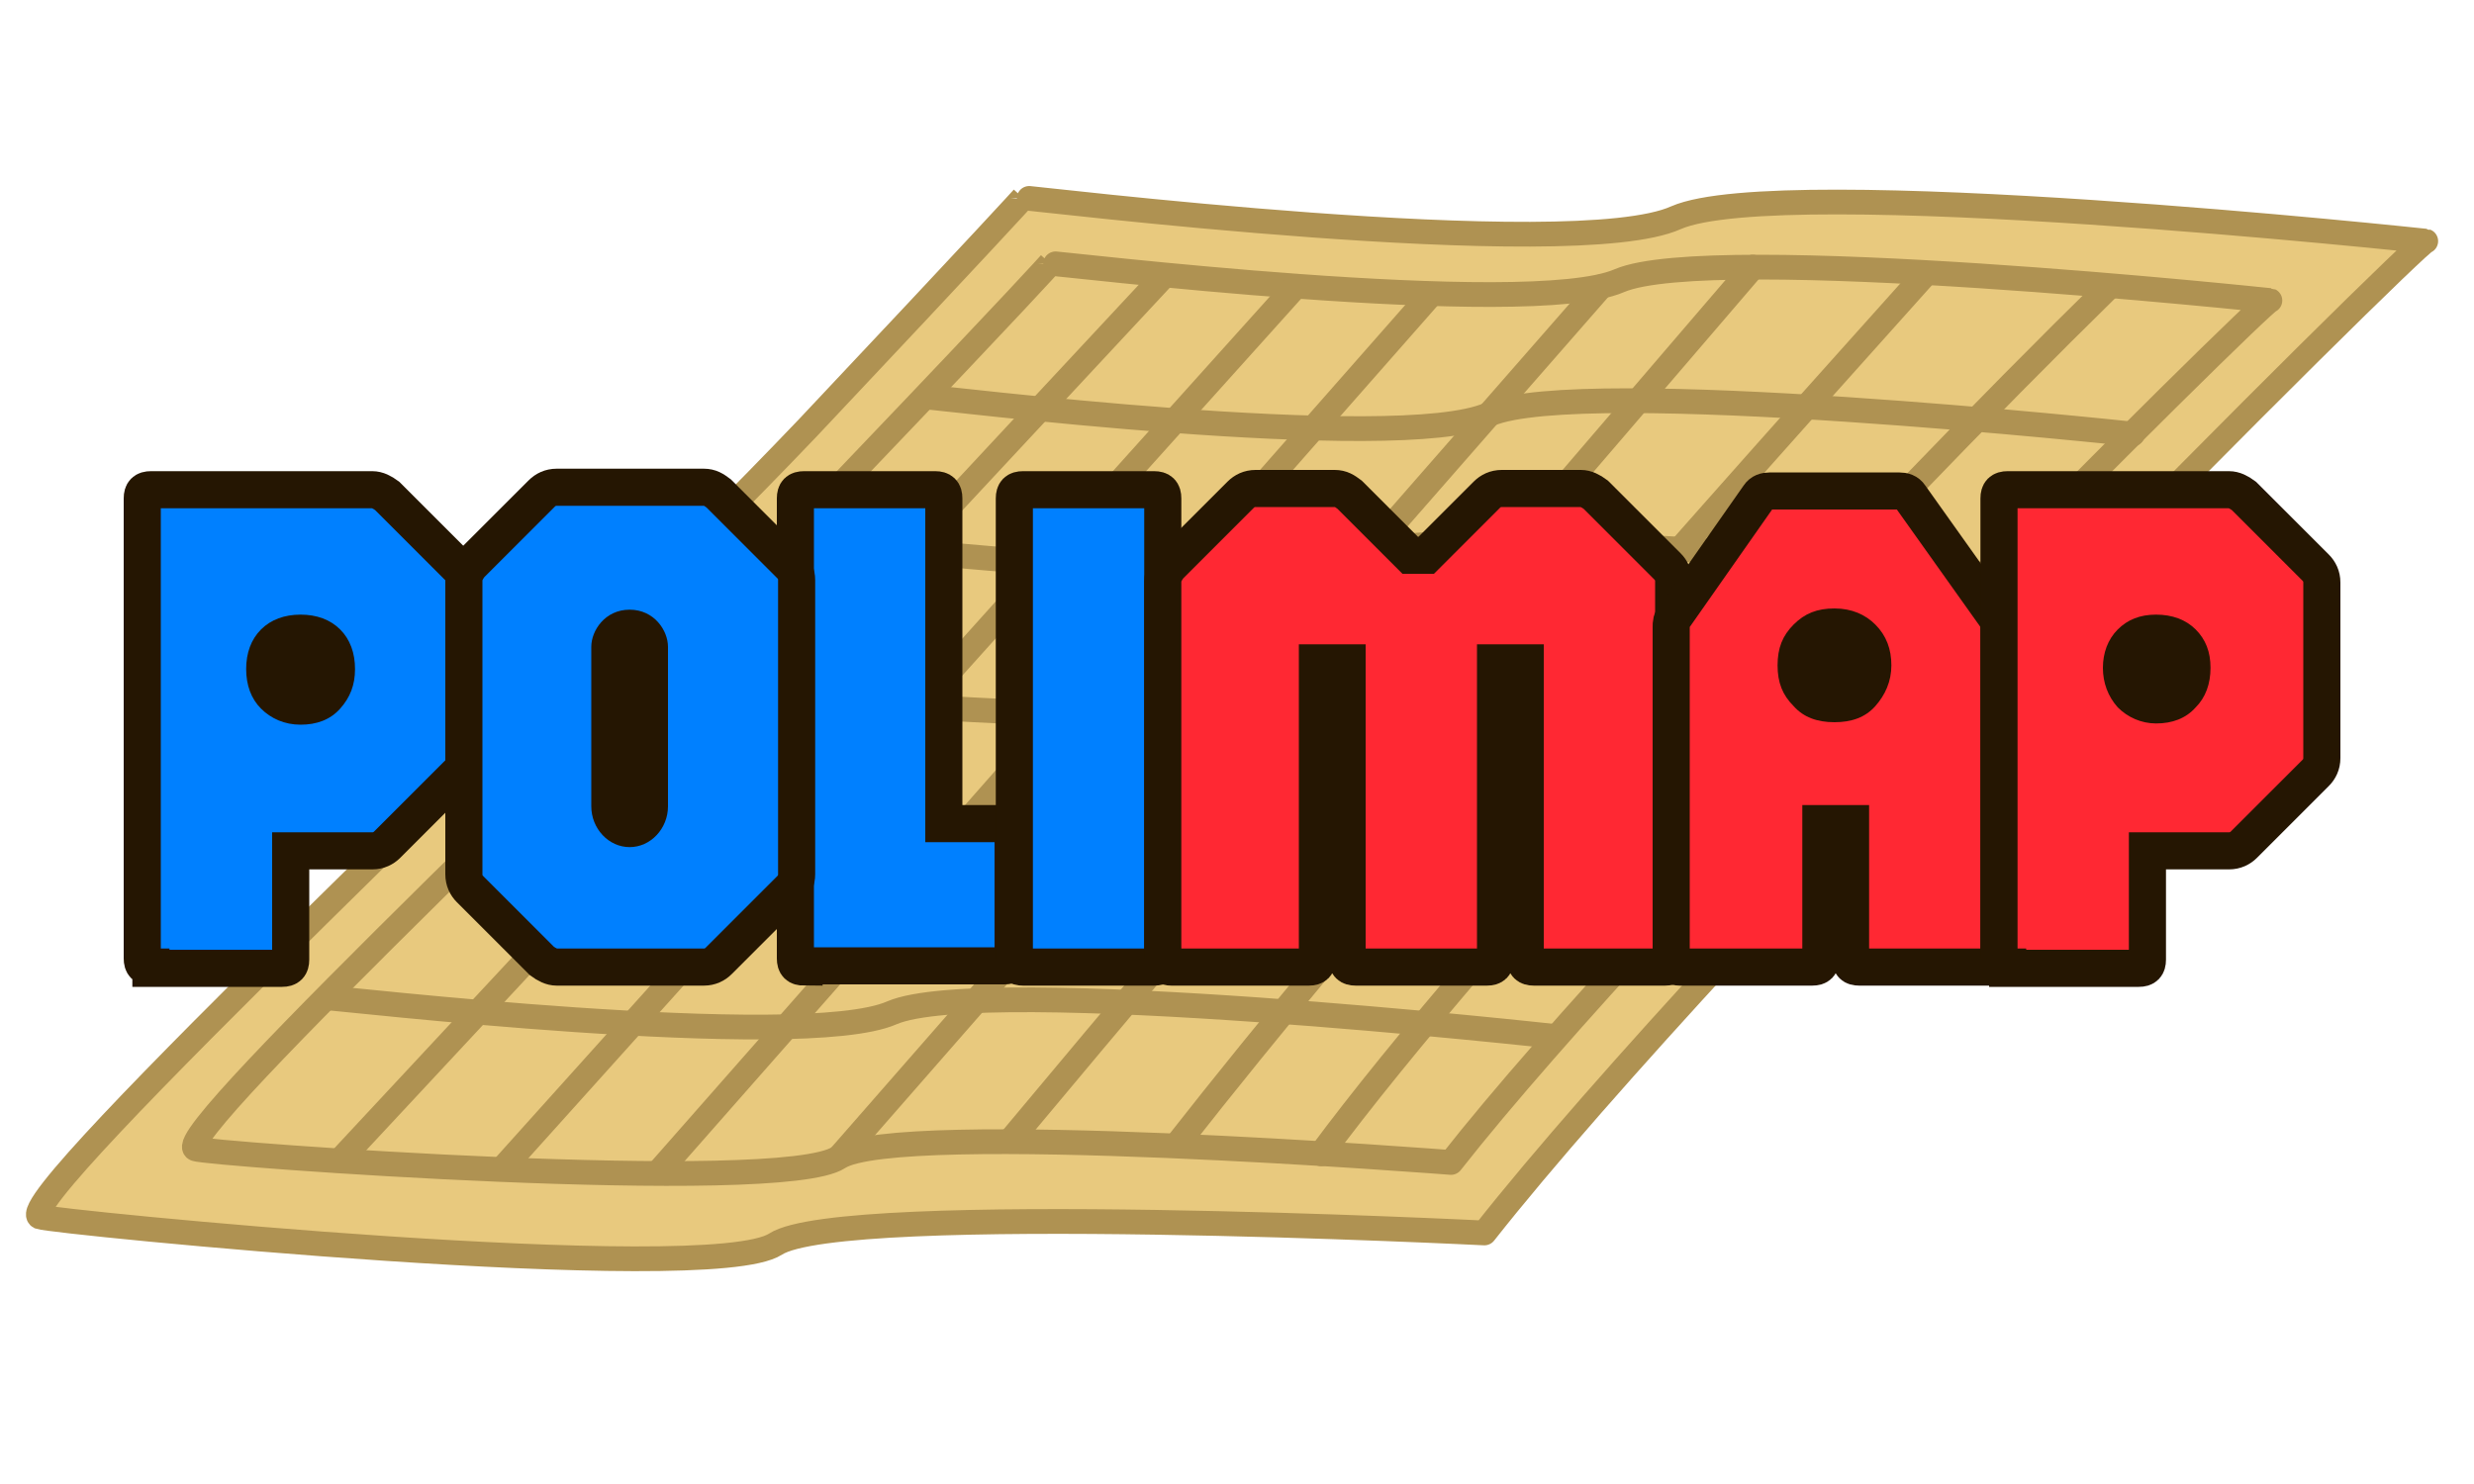 <?xml version="1.0" encoding="UTF-8"?>
<svg xmlns="http://www.w3.org/2000/svg" version="1.1" viewBox="0 0 200 120">
  <defs>
    <style>
      .cls-1 {
        fill: #0080ff;
      }

      .cls-1, .cls-2 {
        stroke: #251602;
        stroke-miterlimit: 10;
        stroke-width: 3px;
      }

      .cls-3 {
        fill: none;
      }

      .cls-3, .cls-4 {
        stroke: #af9252;
        stroke-linecap: round;
        stroke-linejoin: round;
        stroke-width: 2px;
      }

      .cls-4 {
        fill: #e8c97e;
        fill-rule: evenodd;
      }

      .cls-2 {
        fill: #ff2833;
      }

      .cls-5 {
        fill: #251602;
      }
    </style>
  </defs>
  <!-- Generator: Adobe Illustrator 28.7.1, SVG Export Plug-In . SVG Version: 1.2.0 Build 142)  -->
  <g>
    <g id="Camada_1">
      <g>
        <path class="cls-4" d="M65.3,34.6C45,55.9.7,97.1,3.2,98.4c1,.4,54.1,5.7,59.5,2.2,5.4-3.5,57.3-.9,57.3-.9,18.9-24,75.6-80.4,76.1-80.2,0,0-52.1-5.6-60.6-1.9-8.4,3.8-52.8-1.7-52.8-1.6,0,0-2.8,3.1-17.4,18.6h0Z"/>
        <path class="cls-3" d="M69.7,37.4c-17.6,18.6-56.1,54.4-53.9,55.5.8.4,47.3,3.8,52,.7,4.7-3.1,49.5.4,49.5.4,16.4-20.9,65.8-69.9,66.2-69.7,0,0-45.2-4.8-52.6-1.6-7.4,3.2-46-1.5-46-1.4,0,0-2.4,2.7-15.2,16.1h0Z"/>
        <path class="cls-3" d="M172.4,35.1s-44.6-4.8-52-1.6c-7.4,3.3-45.6-1.5-45.6-1.4"/>
        <path class="cls-3" d="M161,46.5s-44.1-4.7-51.5-1.5c-7.3,3.2-45.6-1.5-45.6-1.4"/>
        <path class="cls-3" d="M149.4,58s-44-4.7-51.4-1.5c-7.3,3.3-45.6-1.5-45.6-1.4"/>
        <path class="cls-3" d="M137.8,70.6s-44.6-4.8-52-1.5c-7.3,3.2-45.6-1.5-45.6-1.5"/>
        <path class="cls-3" d="M125.6,83.8s-46.1-5.1-53.5-1.9c-7.3,3.2-45.6-1.3-45.6-1.2"/>
        <path class="cls-3" d="M94.1,22.3L27.6,93.7,94.1,22.3Z"/>
        <path class="cls-3" d="M104.7,23.2l-64,71.2L104.7,23.2Z"/>
        <path class="cls-3" d="M115.6,23.9l-62.3,70.8L115.6,23.9Z"/>
        <path class="cls-3" d="M129.4,23.2l-61.4,70.2s61.4-70.2,61.4-70.2Z"/>
        <path class="cls-3" d="M141.7,21.6c-21.9,25.5-42.4,49.5-60,70.6"/>
        <path class="cls-3" d="M155.7,22.1c-23.7,26.4-45.4,51.1-60.6,70.5"/>
        <path class="cls-3" d="M170.5,23.2c-19.7,19.3-50.9,52.8-63.7,70.1"/>
      </g>
      <g>
        <path class="cls-1" d="M65,78.2c-.5,0-.7-.2-.7-.7v-37.2c0-.5.2-.7.7-.7h10.6c.5,0,.7.2.7.7v26.3h4.9c.5,0,.7.2.7.7v10.1c0,.5-.2.7-.7.7h-16.2Z"/>
        <path class="cls-1" d="M82.7,78.2c-.5,0-.7-.2-.7-.7v-37.2c0-.5.2-.7.7-.7h10.6c.5,0,.7.2.7.7v37.2c0,.5-.2.7-.7.7h-10.6Z"/>
        <path class="cls-2" d="M94.7,78.2c-.5,0-.7-.2-.7-.7v-30.5c0-.4.2-.8.5-1.2l5.8-5.8c.3-.3.7-.5,1.2-.5h6.4c.5,0,.8.2,1.2.5l4.9,4.9h1.3l4.9-4.9c.3-.3.7-.5,1.2-.5h6.4c.4,0,.8.2,1.2.5l5.8,5.8c.3.3.5.7.5,1.2v30.5c0,.5-.2.7-.7.7h-10.6c-.5,0-.7-.2-.7-.7v-23.9h-2.4v23.9c0,.5-.2.7-.7.7h-10.6c-.5,0-.7-.2-.7-.7v-23.9h-2.4v23.9c0,.5-.2.7-.7.7h-10.6,0Z"/>
        <g>
          <path class="cls-1" d="M12.2,78.2c-.5,0-.7-.2-.7-.7v-37.2c0-.5.2-.7.7-.7h17.9c.4,0,.8.2,1.2.5l5.8,5.8c.3.3.5.7.5,1.2v14.2c0,.5-.2.9-.5,1.2l-5.8,5.8c-.3.3-.7.5-1.2.5h-6.6v8.8c0,.5-.2.7-.7.7h-10.6Z"/>
          <path class="cls-5" d="M24.3,58.6c1.3,0,2.4-.4,3.2-1.3s1.2-1.9,1.2-3.2-.4-2.4-1.2-3.2-1.9-1.2-3.2-1.2-2.4.4-3.2,1.2-1.2,1.9-1.2,3.2.4,2.4,1.2,3.2,1.9,1.3,3.2,1.3Z"/>
        </g>
        <g>
          <path class="cls-2" d="M135.8,78.2c-.5,0-.7-.2-.7-.7v-26.8c0-.3,0-.6.3-.9l6.8-9.7c.2-.3.5-.4.9-.4h10.4c.4,0,.7.1.9.4l6.9,9.7c.2.3.3.6.3.9v26.8c0,.5-.2.7-.7.7h-10.6c-.5,0-.7-.2-.7-.7v-10.9h-2.4v10.9c0,.5-.2.7-.7.7h-10.6,0Z"/>
          <path class="cls-5" d="M148.3,58.4c1.4,0,2.5-.4,3.3-1.3.8-.9,1.3-2,1.3-3.3s-.4-2.4-1.3-3.3c-.8-.8-1.9-1.3-3.3-1.3s-2.4.4-3.3,1.3-1.3,1.9-1.3,3.3.4,2.4,1.3,3.3c.8.9,1.9,1.3,3.3,1.3Z"/>
        </g>
        <g>
          <path class="cls-2" d="M162.3,78.2c-.5,0-.7-.2-.7-.7v-37.2c0-.5.2-.7.7-.7h17.9c.4,0,.8.2,1.2.5l5.8,5.8c.3.3.5.7.5,1.2v14.2c0,.5-.2.9-.5,1.2l-5.8,5.8c-.3.3-.7.5-1.2.5h-6.6v8.8c0,.5-.2.7-.7.7h-10.6Z"/>
          <path class="cls-5" d="M174.3,58.5c1.3,0,2.4-.4,3.2-1.3.8-.8,1.2-1.9,1.2-3.2s-.4-2.3-1.2-3.1c-.8-.8-1.9-1.2-3.2-1.2s-2.3.4-3.1,1.2c-.8.8-1.2,1.9-1.2,3.1s.4,2.3,1.2,3.2c.8.8,1.9,1.3,3.1,1.3Z"/>
        </g>
        <g>
          <path class="cls-1" d="M45,78.2c-.4,0-.8-.2-1.2-.5l-5.8-5.8c-.3-.3-.5-.7-.5-1.2v-23.8c0-.4.2-.8.5-1.2l5.8-5.8c.3-.3.7-.5,1.2-.5h11.9c.5,0,.8.2,1.2.5l5.8,5.8c.3.3.5.7.5,1.2v23.8c0,.5-.2.9-.5,1.2l-5.8,5.8c-.3.3-.7.5-1.2.5h-11.9Z"/>
          <path class="cls-5" d="M54,65.2c0,1.8-1.4,3.3-3.1,3.3s-3.1-1.5-3.1-3.3c0,0,0-12.9,0-12.9,0-1.3,1.1-3,3.1-3s3.1,1.7,3.1,3c0,0,0,12.9,0,12.9Z"/>
        </g>
      </g>
    </g>
  </g>
</svg>